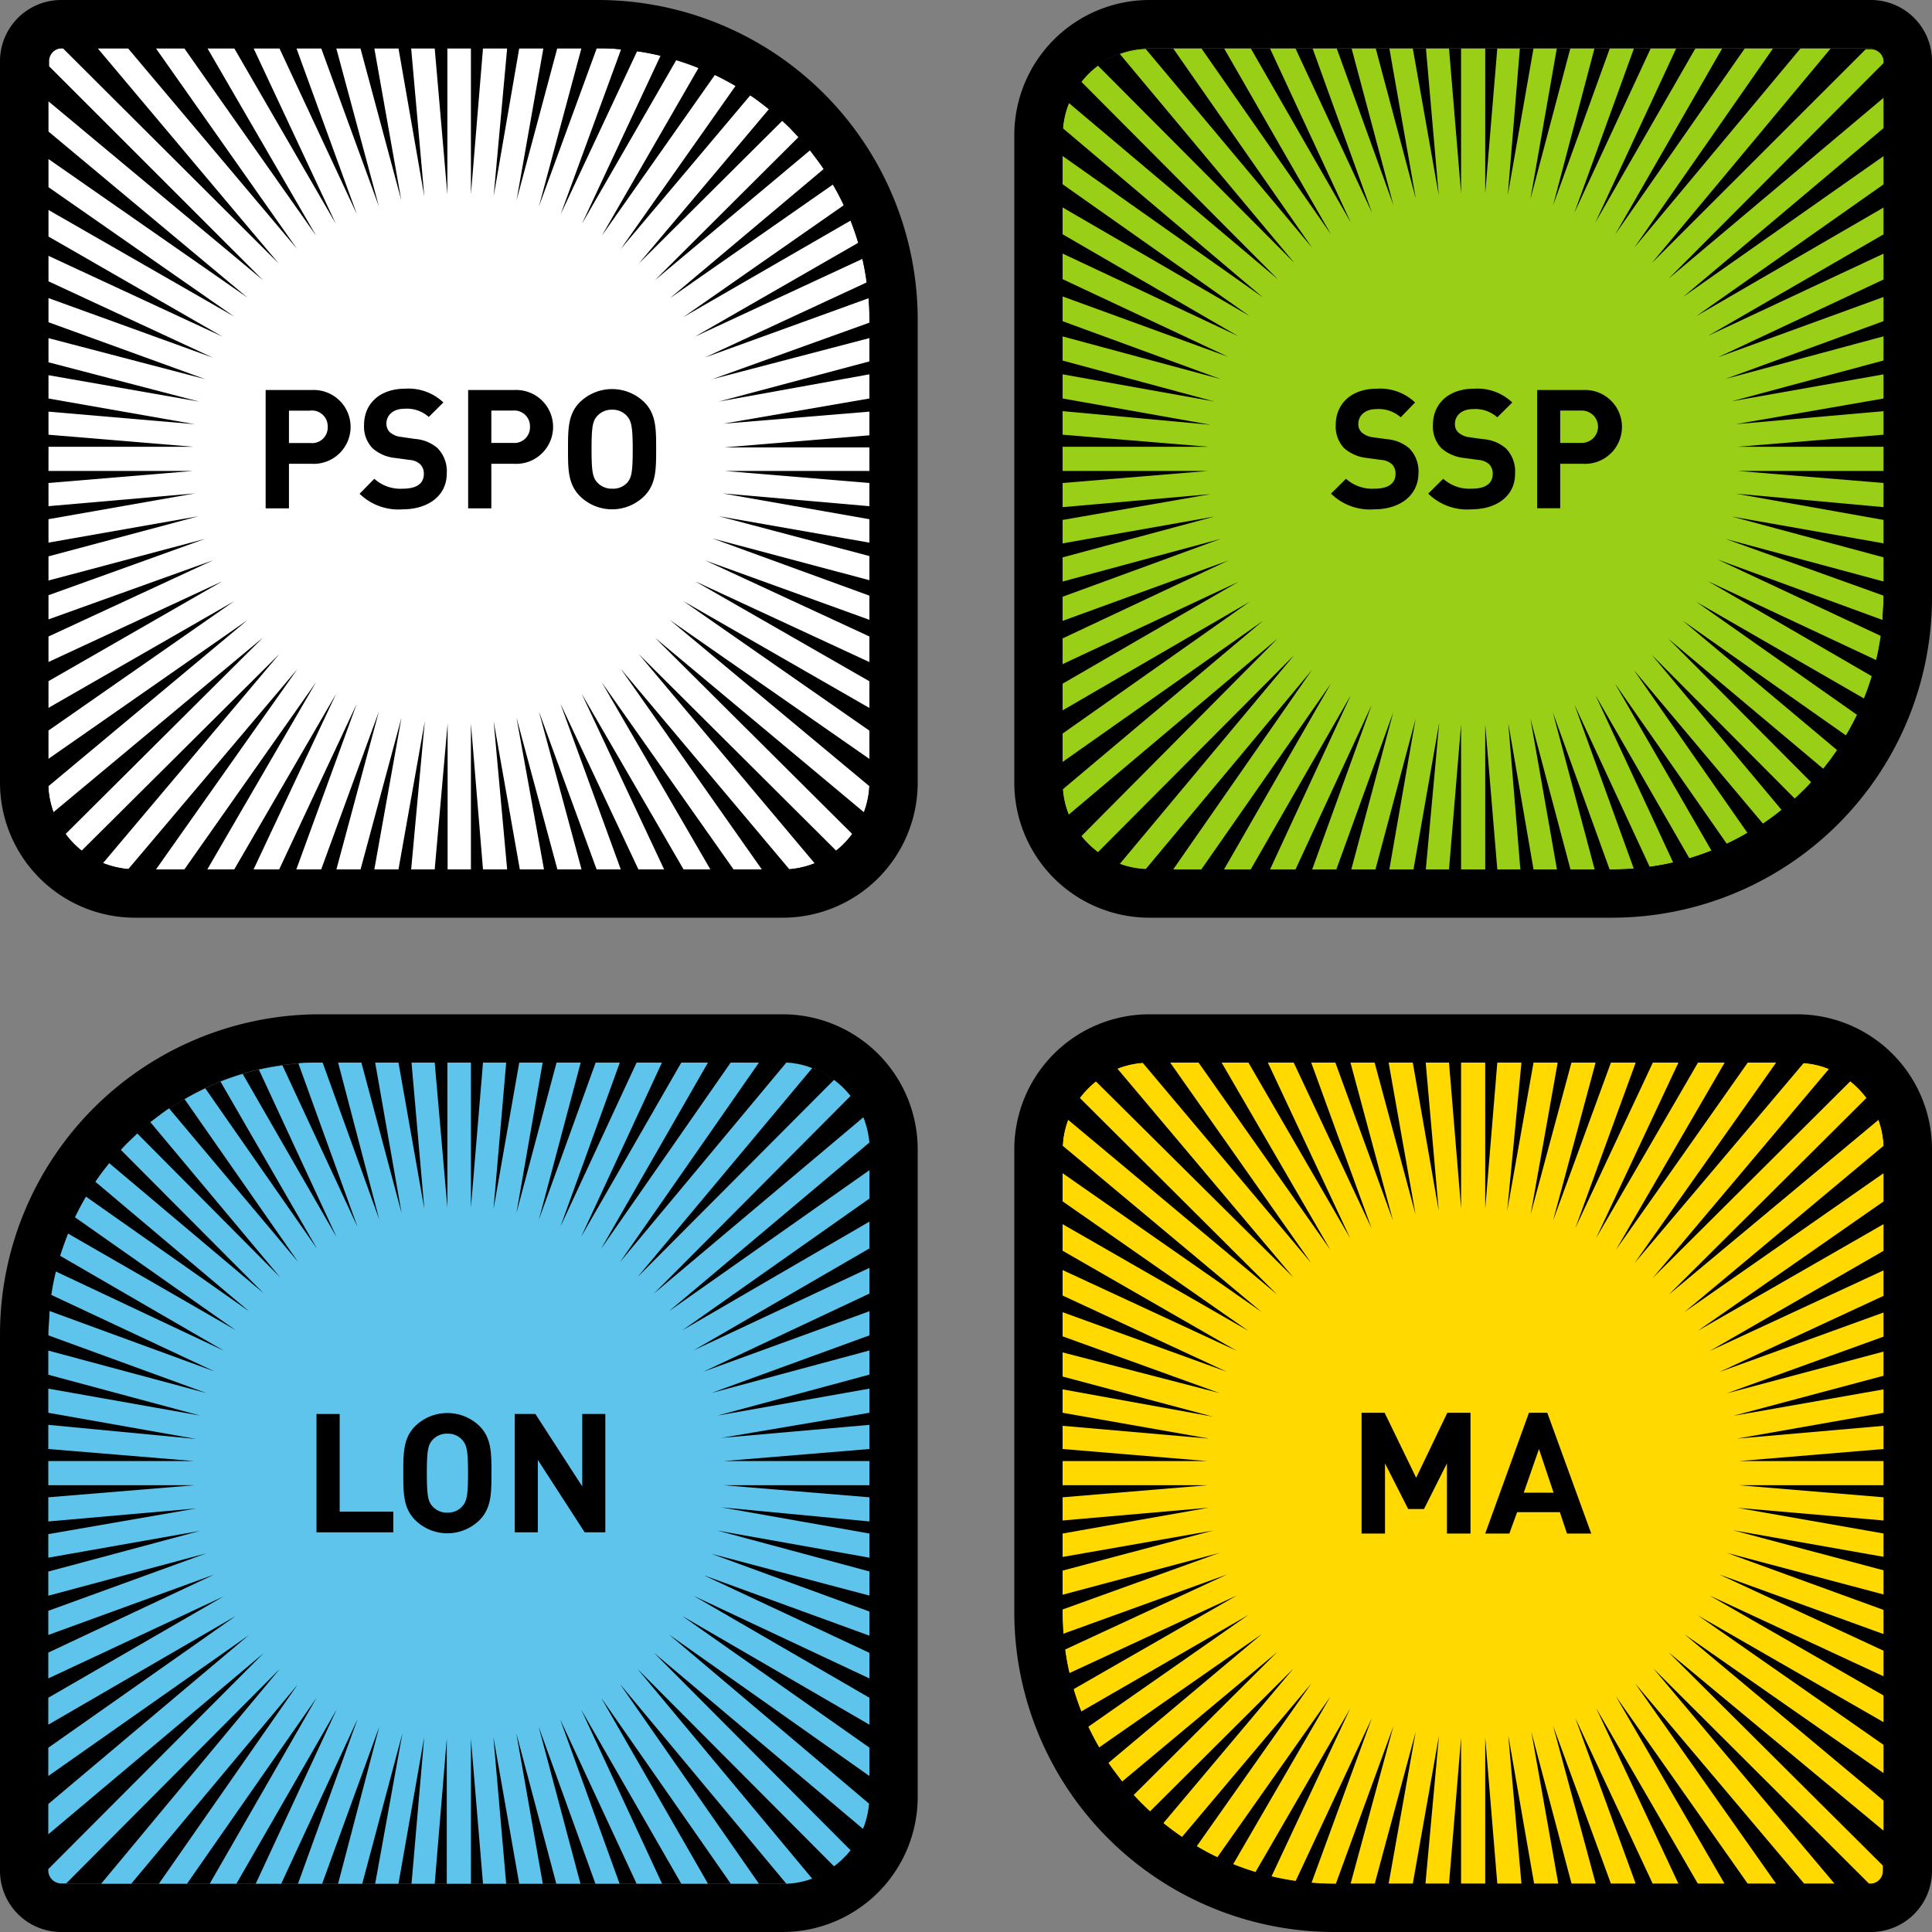 <svg id="Layer_1" data-name="Layer 1" xmlns="http://www.w3.org/2000/svg" viewBox="0 0 160 160">
  <rect x="0" y="0" width="160" height="160" fill="#808080" stroke="none"/>
  <defs>
    <style>
      .cls-1 {
        fill: #99cf17;
      }

      .cls-2 {
        fill: #fff;
      }

      .cls-3 {
        fill: #ffd900;
      }

      .cls-4 {
        fill: #5ec4ec;
      }
    </style>
  </defs>
  <title>PSPO_2019_RGB_ROBO</title>
  <path d="M133.65,4H155a1.06,1.06,0,0,1,1.05,1V49.54a22.53,22.53,0,0,1-22.41,22.51H95.08a7.23,7.23,0,0,1-7.15-7.18V11.14A7.23,7.23,0,0,1,95.08,4Z"/>
  <path class="cls-1" d="M123,72V60l1,12h1.91l-1-12.11L127,72h1.94L126.74,59.5,130.06,72h2l-3.46-13,4.7,13h.33c.57,0,1.13,0,1.67-.07l-4.9-13.55,6.22,13.41c.66-.09,1.31-.2,1.95-.35l-6.44-13.87,7.78,13.52c.62-.19,1.23-.4,1.83-.64l-8-13.85L143,69.87q.87-.41,1.71-.9l-9.4-13.48L146,68.21a18.53,18.53,0,0,0,1.54-1.14L136.79,54.23l11.84,11.9c.27-.24.53-.5.79-.75s.38-.4.57-.6L138.17,52.9,151,63.67c.4-.49.79-1,1.15-1.54L139.37,51.41l13.5,9.49c.33-.55.63-1.12.92-1.7l-13.31-9.36,13.88,8a19.08,19.08,0,0,0,.65-1.84l-13.55-7.86,13.91,6.52c.16-.64.28-1.29.38-2l-13.5-6.32,13.65,5c0-.64.09-1.27.09-1.92v-.09L142.9,44.63,156,48.16v-2l-12.57-3.38L156,45V43.06l-12.25-2.18L156,42V40L143.9,39H156V37h-12.1L156,36V34.05l-12.27,1.08L156,33V31l-12.58,2.23L156,29.85v-2L142.9,31.38,156,26.59v-2l-13.73,5L156,23.14V21l-14.54,6.81L156,19.4V17.18l-15.52,9L156,15.26V12.92L139.4,24.58,156,10.6V8.09l-17.83,15L156,5.21V5.08a1.07,1.07,0,0,0-1-1h-.49L136.79,21.79,151.62,4h-2.5l-13.77,16.5L146.84,4H144.5l-10.73,15.4L142.63,4h-2.22l-8.29,14.43L138.82,4h-2.11l-6.33,13.63L135.32,4h-2l-4.7,13L132.05,4h-2L126.74,16.5,128.93,4H127l-2.13,12.14,1-12.14H124l-1,12V4H121V16L120,4h-1.91l1.06,12.15L117,4h-1.94l2.19,12.45L113.93,4h-2l3.47,13L110.7,4h-2l4.92,13.61L107.28,4h-2.11l6.7,14.43L103.58,4h-2.21l8.85,15.4L99.49,4H97.15l11.51,16.51L94.88,4.05a7,7,0,0,0-2.14.42L107.2,21.78,90.93,5.44a7.24,7.24,0,0,0-1.37,1.34l16.27,16.35L88.53,8.54a7,7,0,0,0-.5,2.09l16.56,14L88,12.92v2.34l15.5,10.92-15.5-9V19.4l14.53,8.43L88,21v2.12l13.71,6.43L88,24.55V26.6l13.08,4.79L88,27.86v2l12.57,3.39L88,31V33l12.27,2.18L88,34.05V36L100.08,37H88V39h12.07L88,40V42l12.26-1.08L88,43.06V45l12.57-2.22L88,46.16v2l13.08-3.53L88,49.42v2l13.72-5L88,52.87V55l14.55-6.81L88,56.62v2.21l15.5-9L88,60.75V63.1l16.6-11.69L88,65.38a6.88,6.88,0,0,0,.5,2.09l17.3-14.58L89.56,69.24a7.5,7.5,0,0,0,1.37,1.33l16.26-16.33L92.74,71.54a7,7,0,0,0,2.15.43l13.77-16.5L97.16,72h2.33l10.73-15.39L101.37,72h2.21l8.29-14.43L105.18,72h2.11l6.3-13.6L108.67,72h2l4.71-13-3.47,13h2l3.32-12.46L115.06,72h2l2.13-12.15L118.08,72H120L121,60V72Z"/>
  <path d="M84,11.2V64.81A11.19,11.19,0,0,0,95.14,76h38.48A26.51,26.51,0,0,0,160,49.51V5.08A5.06,5.06,0,0,0,155,0H95.14A11.2,11.2,0,0,0,84,11.2ZM133.62,4H155a1.07,1.07,0,0,1,1,1V49.51A22.48,22.48,0,0,1,133.62,72H95.14A7.19,7.19,0,0,1,88,64.81V11.2A7.19,7.19,0,0,1,95.14,4Z"/>
  <path d="M3.78,26.28V4.81a1.07,1.07,0,0,1,1.05-1H49.59a22.64,22.64,0,0,1,16,6.62,22.37,22.37,0,0,1,6.65,15.9V65.06A7.25,7.25,0,0,1,65,72.24H11a7.24,7.24,0,0,1-7.22-7.18Z"/>
  <path class="cls-2" d="M72,37.05H60l12-1V34.09l-12.11,1L72,33v-2L59.5,33.26,72,29.93V28L59,31.4l13-4.68v-.35c0-.56,0-1.11-.07-1.67L58.37,29.61l13.4-6.22c-.09-.66-.21-1.31-.35-1.95L57.55,27.88l13.52-7.77c-.18-.63-.4-1.24-.63-1.84l-13.86,8L69.87,17q-.41-.87-.9-1.71l-13.48,9.4L68.21,14c-.35-.54-.74-1-1.13-1.55L54.23,23.21,66.12,11.36l-.74-.78-.6-.57L52.9,21.83,63.67,9.05c-.5-.4-1-.79-1.54-1.15L51.4,20.63,60.91,7.12c-.56-.32-1.13-.63-1.71-.91L49.84,19.52l8-13.88c-.61-.25-1.22-.46-1.84-.65L48.19,18.54,54.7,4.62c-.63-.15-1.28-.28-1.94-.37l-6.33,13.5,5-13.65C50.79,4,50.16,4,49.5,4h-.08L44.63,17.1,48.15,4h-2L42.78,16.58,45,4h-2L40.88,16.26,42,4H40L39,16.09V4H37.05V16.1L36,4H34.05l1.09,12.27L33,4H31l2.23,12.57L29.85,4h-2L31.38,17.1,26.6,4H24.55l5,13.73L23.14,4H21l6.81,14.53L19.4,4H17.18l9,15.52L15.26,4H12.91L24.59,20.6,10.6,4H8.09l15,17.83L5.21,4H5.07a1.07,1.07,0,0,0-1,1v.49L21.79,23.21,4,8.38v2.5l16.5,13.77L4,13.16v2.33l15.4,10.73L4,17.38v2.2l14.43,8.3L4,21.18v2.11l13.63,6.33L4,24.68v2L17,31.4,4,28v2L16.5,33.26,4,31.07V33l12.13,2.13L4,34.09V36l12,1H4V39H16L4,40v1.92l12.15-1.06L4,43v1.94l12.45-2.19L4,46.08v2l13-3.46L4,49.3v2L17.64,46.4,4,52.72v2.11l14.43-6.7L4,56.42v2.21l15.39-8.84L4,60.51v2.34l16.5-11.5L4,65.12a6.9,6.9,0,0,0,.43,2.14L21.78,52.8,5.44,69.06a7.25,7.25,0,0,0,1.33,1.38L23.13,54.17,8.54,71.47a7.61,7.61,0,0,0,2.09.5l14-16.56L12.92,72h2.35l10.9-15.5-9,15.5H19.4l8.43-14.53L21,72h2.12l6.42-13.7-5,13.7H26.6l4.78-13.08L27.86,72h2l3.39-12.57L31,72H33l2.18-12.27L34.05,72H36l1.07-12.07V72H39V59.92L40,72H42L40.88,59.72,43.05,72h2L42.77,59.42,46.16,72h2L44.63,58.92,49.41,72h2l-5-13.73L52.87,72H55L48.17,57.45,56.61,72h2.22l-9-15.5L60.75,72h2.34L51.41,55.39,65.38,72a7.52,7.52,0,0,0,2.09-.5L52.89,54.16,69.24,70.44a7.25,7.25,0,0,0,1.33-1.38L54.24,52.81l17.3,14.45A7.34,7.34,0,0,0,72,65.11L55.48,51.35,72,62.85V60.51L56.59,49.78,72,58.63V56.42L57.55,48.13,72,54.83V52.71l-13.6-6.3L72,51.33v-2L59,44.59l13,3.46v-2L59.52,42.75,72,44.94V43L59.83,40.86,72,41.92V40L60,39H72Z"/>
  <path d="M11.19,76H64.81A11.18,11.18,0,0,0,76,64.86V26.37A26.49,26.49,0,0,0,49.5,0H5.07A5.07,5.07,0,0,0,0,5V64.86A11.19,11.19,0,0,0,11.19,76ZM4,26.37V5a1.06,1.06,0,0,1,1-1H49.5A22.48,22.48,0,0,1,72,26.37V64.86A7.19,7.19,0,0,1,64.81,72H11.19A7.19,7.19,0,0,1,4,64.86Z"/>
  <g>
    <path d="M25.82,38.41H23.93V42.1H22V32.3h3.8a3.06,3.06,0,1,1,0,6.11Zm-.1-4.4H23.93v2.68h1.79a1.29,1.29,0,0,0,1.42-1.33A1.31,1.31,0,0,0,25.72,34Z"/>
    <path d="M33.35,42.18a4.6,4.6,0,0,1-3.57-1.29L31,39.65a3.21,3.21,0,0,0,2.37.82c1.12,0,1.73-.42,1.73-1.21a1.07,1.07,0,0,0-.31-.82,1.44,1.44,0,0,0-.86-.35l-1.18-.16a3.34,3.34,0,0,1-1.9-.81,2.58,2.58,0,0,1-.7-1.93c0-1.75,1.29-3,3.41-3a4.19,4.19,0,0,1,3.16,1.14l-1.21,1.2a2.73,2.73,0,0,0-2-.68c-1,0-1.51.57-1.51,1.24a1,1,0,0,0,.29.71,1.71,1.71,0,0,0,.91.38l1.16.17a3.21,3.21,0,0,1,1.86.75A2.73,2.73,0,0,1,37,39.21C37,41.1,35.4,42.18,33.35,42.18Z"/>
    <path d="M42.57,38.41H40.69V42.1H38.77V32.3h3.8a3.06,3.06,0,1,1,0,6.11ZM42.48,34H40.69v2.68h1.79a1.29,1.29,0,0,0,1.41-1.33A1.3,1.3,0,0,0,42.48,34Z"/>
    <path d="M53.34,41.1a3.79,3.79,0,0,1-5.3,0c-1-1-1-2.21-1-3.9s0-2.92,1-3.91a3.82,3.82,0,0,1,5.3,0c1,1,1,2.22,1,3.91S54.33,40.12,53.34,41.1Zm-1.42-6.65a1.58,1.58,0,0,0-1.22-.52,1.61,1.61,0,0,0-1.24.52c-.37.41-.47.87-.47,2.75s.1,2.34.47,2.75a1.61,1.61,0,0,0,1.24.52A1.58,1.58,0,0,0,51.92,40c.37-.41.48-.86.48-2.75S52.29,34.86,51.92,34.45Z"/>
  </g>
  <path d="M26.34,156H5a1.06,1.06,0,0,1-1-1V110.47A22.53,22.53,0,0,1,26.34,88H64.92a7.22,7.22,0,0,1,7.15,7.19v53.72A7.21,7.21,0,0,1,64.92,156Z"/>
  <path d="M76,148.81V95.19A11.19,11.19,0,0,0,64.86,84H26.37A26.5,26.5,0,0,0,0,110.49v44.43A5.07,5.07,0,0,0,5.05,160H64.86A11.19,11.19,0,0,0,76,148.81ZM26.37,156H5.05a1.07,1.07,0,0,1-1-1.05V110.49a22.43,22.43,0,0,1,6.57-15.86A22.17,22.17,0,0,1,26.37,88H64.86A7.19,7.19,0,0,1,72,95.19v53.62A7.19,7.19,0,0,1,64.86,156Z"/>
  <path d="M156.22,133.72V155.2a1.07,1.07,0,0,1-1.05,1.05H110.42a22.67,22.67,0,0,1-22.65-22.53V94.94A7.26,7.26,0,0,1,95,87.75h54a7.24,7.24,0,0,1,7.21,7.19Z"/>
  <path class="cls-3" d="M88,123h12l-12,1v1.92l12.11-1.06L88,127v1.94l12.48-2.19L88,130.07v2L101,128.6,88,133.29v.34c0,.57,0,1.12.06,1.67l13.56-4.91-13.42,6.22q.13,1,.36,1.95l13.87-6.43-13.52,7.76c.18.63.39,1.24.63,1.85l13.85-8L90.13,143c.28.58.58,1.16.9,1.71l13.48-9.39L91.79,146c.36.52.74,1,1.14,1.54l12.85-10.73-11.9,11.85c.24.26.49.53.75.78s.4.39.6.58l11.88-11.83L96.33,151c.5.39,1,.78,1.55,1.14l10.72-12.72-9.5,13.49c.55.33,1.12.64,1.7.92l9.37-13.31-8.06,13.89c.61.24,1.22.45,1.85.65l7.85-13.55-6.52,13.91c.64.15,1.3.28,2,.38l6.32-13.51-5,13.65q.94.09,1.92.09h.09l4.78-13.09L111.85,156h2l3.39-12.57L115,156h2l2.17-12.25L118.05,156H120L121,143.9V156H123V143.9L124,156H126l-1.09-12.27L127.05,156h2l-2.23-12.57L130.15,156h2l-3.53-13.08L133.41,156h2.05l-5-13.72L136.87,156H139l-6.81-14.53L140.61,156h2.21l-9-15.52L144.74,156h2.35l-11.67-16.58,14,16.58h2.51l-15-17.82L154.79,156h.14a1.06,1.06,0,0,0,1-1v-.5l-17.75-17.67L156,151.62v-2.49l-16.49-13.78L156,146.85v-2.34l-15.39-10.73L156,142.63v-2.21l-14.43-8.29,14.43,6.7v-2.12l-13.62-6.32L156,135.33v-2L143,128.6,156,132.05v-2l-12.47-3.32L156,128.93V127l-12.13-2.13L156,125.92V124l-12-1h12V121H144L156,120v-1.92l-12.15,1.06L156,117v-1.94l-12.44,2.19L156,113.93v-2l-13,3.46,13-4.7v-2l-13.6,4.93,13.6-6.31v-2.11l-14.42,6.69L156,103.58v-2.21l-15.39,8.84L156,99.49V97.15l-16.5,11.51L156,94.88a7,7,0,0,0-.43-2.14L138.22,107.2l16.35-16.27a7.61,7.61,0,0,0-1.34-1.38l-16.35,16.28,14.58-17.3a6.8,6.8,0,0,0-2.09-.49l-14,16.56L147.09,88h-2.35l-10.91,15.5,9-15.5h-2.21l-8.44,14.54L139,88h-2.12l-6.42,13.71,5-13.71h-2.05l-4.79,13.08L132.14,88h-2l-3.38,12.57L129,88h-2l-2.18,12.27L126,88H124L123,100.09V88H121v12.08L120,88h-1.93l1.08,12.27L117,88h-2l2.23,12.58L113.84,88h-2l3.52,13.08L110.59,88h-2l5,13.73L107.14,88H105l6.82,14.55L103.39,88h-2.22l9,15.5L99.26,88H96.91l11.68,16.6L94.62,88a7.33,7.33,0,0,0-2.09.49l14.59,17.31L90.76,89.56a7.85,7.85,0,0,0-1.33,1.37l16.33,16.27L88.46,92.74A7.33,7.33,0,0,0,88,94.88l16.49,13.78L88,97.16v2.33l15.39,10.73L88,101.38v2.2l14.42,8.29L88,105.18v2.11l13.59,6.31L88,108.67v2l13,4.7L88,112v2l12.45,3.32L88,115.06V117l12.14,2.14L88,118.08V120l12,1H88Z"/>
  <path d="M148.81,84H95.2A11.19,11.19,0,0,0,84,95.14v38.49A26.5,26.5,0,0,0,110.5,160h44.43a5.06,5.06,0,0,0,5.07-5V95.14A11.18,11.18,0,0,0,148.81,84ZM156,133.63V155a1.06,1.06,0,0,1-1,1H110.5a22.44,22.44,0,0,1-15.87-6.57A22.21,22.21,0,0,1,88,133.63V95.14A7.18,7.18,0,0,1,95.2,88h53.61A7.18,7.18,0,0,1,156,95.14Z"/>
  <path class="cls-4" d="M37.05,88v12L36,88H34.08l1.06,12.11L33,88H31.07l2.19,12.48L29.93,88H28L31.41,101,26.72,88h-.35c-.56,0-1.11,0-1.66.06l4.9,13.55L23.39,88.23c-.66.09-1.3.21-1.95.35l6.44,13.88L20.1,88.94c-.62.18-1.23.39-1.84.63l8,13.85L17,90.13c-.58.28-1.15.57-1.71.9l9.4,13.48L14,91.79c-.54.36-1,.74-1.55,1.14l10.74,12.84L11.37,93.87l-.79.76c-.2.19-.38.39-.57.6L21.83,107.1,9.05,96.33c-.41.5-.79,1-1.15,1.54L20.63,108.6,7.12,99.1c-.32.55-.63,1.12-.91,1.71l13.31,9.35-13.88-8c-.24.6-.46,1.22-.66,1.84l13.56,7.86L4.63,105.3c-.16.64-.28,1.28-.38,1.94l13.5,6.33-13.65-5c0,.64-.09,1.28-.09,1.92v.1l13.09,4.78L4,111.85v2l12.57,3.38L4,115v2l12.25,2.17L4,118V120L16.09,121H4V123H16.1L4,124V126l12.27-1.08L4,127.05V129l12.57-2.22L4,130.15v2l13.09-3.51L4,133.4v2l13.73-5L4,136.86V139l14.53-6.8L4,140.6v2.23l15.52-9L4,144.74v2.34L20.6,135.42,4,149.4v2.51l17.83-15L4,154.79v.13a1.07,1.07,0,0,0,1,1.05h.49l17.68-17.76L8.38,156h2.49l13.78-16.49L13.16,156h2.33l10.73-15.4L17.37,156h2.21l8.3-14.43L21.18,156h2.11l6.32-13.63L24.68,156h2L31.41,143,28,156h2l3.33-12.47L31.07,156H33l2.13-12.13L34.08,156H36l1-12v12H39V144L40,156h1.92l-1.06-12.15L43,156h1.95l-2.19-12.45L46.07,156h2l-3.46-13,4.7,13h2l-4.92-13.61L52.72,156h2.11l-6.7-14.42L56.42,156h2.21l-8.84-15.39L60.52,156h2.33L51.34,139.46,65.12,156a6.9,6.9,0,0,0,2.14-.42L52.8,138.22l16.27,16.34a7.5,7.5,0,0,0,1.37-1.33L54.16,136.88l17.31,14.58a7.18,7.18,0,0,0,.5-2.09l-16.56-14L72,147.08v-2.35l-15.5-10.9,15.5,9V140.6l-14.54-8.43L72,139v-2.12l-13.71-6.42,13.71,5v-2l-13.08-4.78L72,132.14v-2l-12.57-3.38L72,129v-2l-12.27-2.17L72,126V124L59.92,123H72V121H59.92L72,120V118l-12.27,1.08L72,117v-2l-12.57,2.23L72,113.84v-2l-13.08,3.52L72,110.59v-2l-13.73,5L72,107.13V105l-14.54,6.82L72,103.39v-2.22l-15.49,9L72,99.26V96.91l-16.6,11.68L72,94.62a7.61,7.61,0,0,0-.5-2.09L54.16,107.12,70.44,90.76a7.5,7.5,0,0,0-1.37-1.33L52.8,105.76l14.46-17.3A6.62,6.62,0,0,0,65.12,88L51.34,104.53,62.85,88H60.51L49.78,103.42,58.63,88H56.42l-8.29,14.42L54.82,88h-2.1l-6.31,13.59L51.33,88h-2l-4.7,13,3.46-13h-2l-3.32,12.45L44.94,88H43l-2.13,12.14L41.92,88H40l-1,12V88Z"/>
  <g>
    <path d="M26.21,126.9v-9.8h1.92v8.09h4.44v1.71Z"/>
    <path d="M39.7,125.9a3.79,3.79,0,0,1-5.3,0c-1-1-1-2.21-1-3.9s0-2.92,1-3.91a3.82,3.82,0,0,1,5.3,0c1,1,1,2.22,1,3.91S40.69,124.91,39.7,125.9Zm-1.42-6.65a1.56,1.56,0,0,0-1.22-.52,1.59,1.59,0,0,0-1.24.52c-.37.41-.47.86-.47,2.75s.1,2.34.47,2.75a1.59,1.59,0,0,0,1.24.52,1.56,1.56,0,0,0,1.22-.52c.37-.41.48-.87.48-2.75S38.65,119.66,38.28,119.25Z"/>
    <path d="M48.42,126.9l-3.88-6v6H42.63v-9.8h1.71l3.88,6v-6h1.91v9.8Z"/>
  </g>
  <g>
    <path d="M113.81,42.18a4.6,4.6,0,0,1-3.58-1.3l1.24-1.23a3.25,3.25,0,0,0,2.37.82c1.12,0,1.73-.43,1.73-1.21a1.1,1.1,0,0,0-.3-.82,1.5,1.5,0,0,0-.87-.35l-1.18-.16a3.41,3.41,0,0,1-1.9-.81,2.6,2.6,0,0,1-.7-1.93c0-1.75,1.29-3,3.41-3a4.19,4.19,0,0,1,3.16,1.14L116,34.56a2.74,2.74,0,0,0-2-.68c-1,0-1.51.57-1.51,1.24a.92.92,0,0,0,.29.7,1.71,1.71,0,0,0,.91.39l1.15.16a3.22,3.22,0,0,1,1.87.76,2.71,2.71,0,0,1,.76,2.08C117.44,41.1,115.86,42.18,113.81,42.18Z"/>
    <path d="M121.86,42.18a4.6,4.6,0,0,1-3.58-1.3l1.24-1.23a3.25,3.25,0,0,0,2.37.82c1.12,0,1.73-.43,1.73-1.21a1.1,1.1,0,0,0-.3-.82,1.5,1.5,0,0,0-.87-.35l-1.18-.16a3.41,3.41,0,0,1-1.9-.81,2.6,2.6,0,0,1-.7-1.93c0-1.75,1.29-3,3.41-3a4.19,4.19,0,0,1,3.16,1.14L124,34.56a2.74,2.74,0,0,0-2-.68c-1,0-1.51.57-1.51,1.24a.92.92,0,0,0,.29.7,1.71,1.71,0,0,0,.91.39l1.15.16a3.22,3.22,0,0,1,1.87.76,2.71,2.71,0,0,1,.76,2.08C125.49,41.1,123.91,42.18,121.86,42.18Z"/>
    <path d="M131.09,38.41h-1.88v3.68H127.3V32.3h3.79a3.06,3.06,0,1,1,0,6.11ZM131,34h-1.79v2.68H131A1.34,1.34,0,1,0,131,34Z"/>
  </g>
  <g>
    <path d="M119.83,127v-5.81l-1.9,3.78h-1.31l-1.92-3.78V127h-1.94V117h1.91l2.61,5.38,2.58-5.38h1.92v10Z"/>
    <path d="M129.77,127l-.59-1.77h-3.54L125,127h-2l3.62-10h1.52l3.64,10Zm-2.32-7-1.26,3.62h2.47Z"/>
  </g>
</svg>

